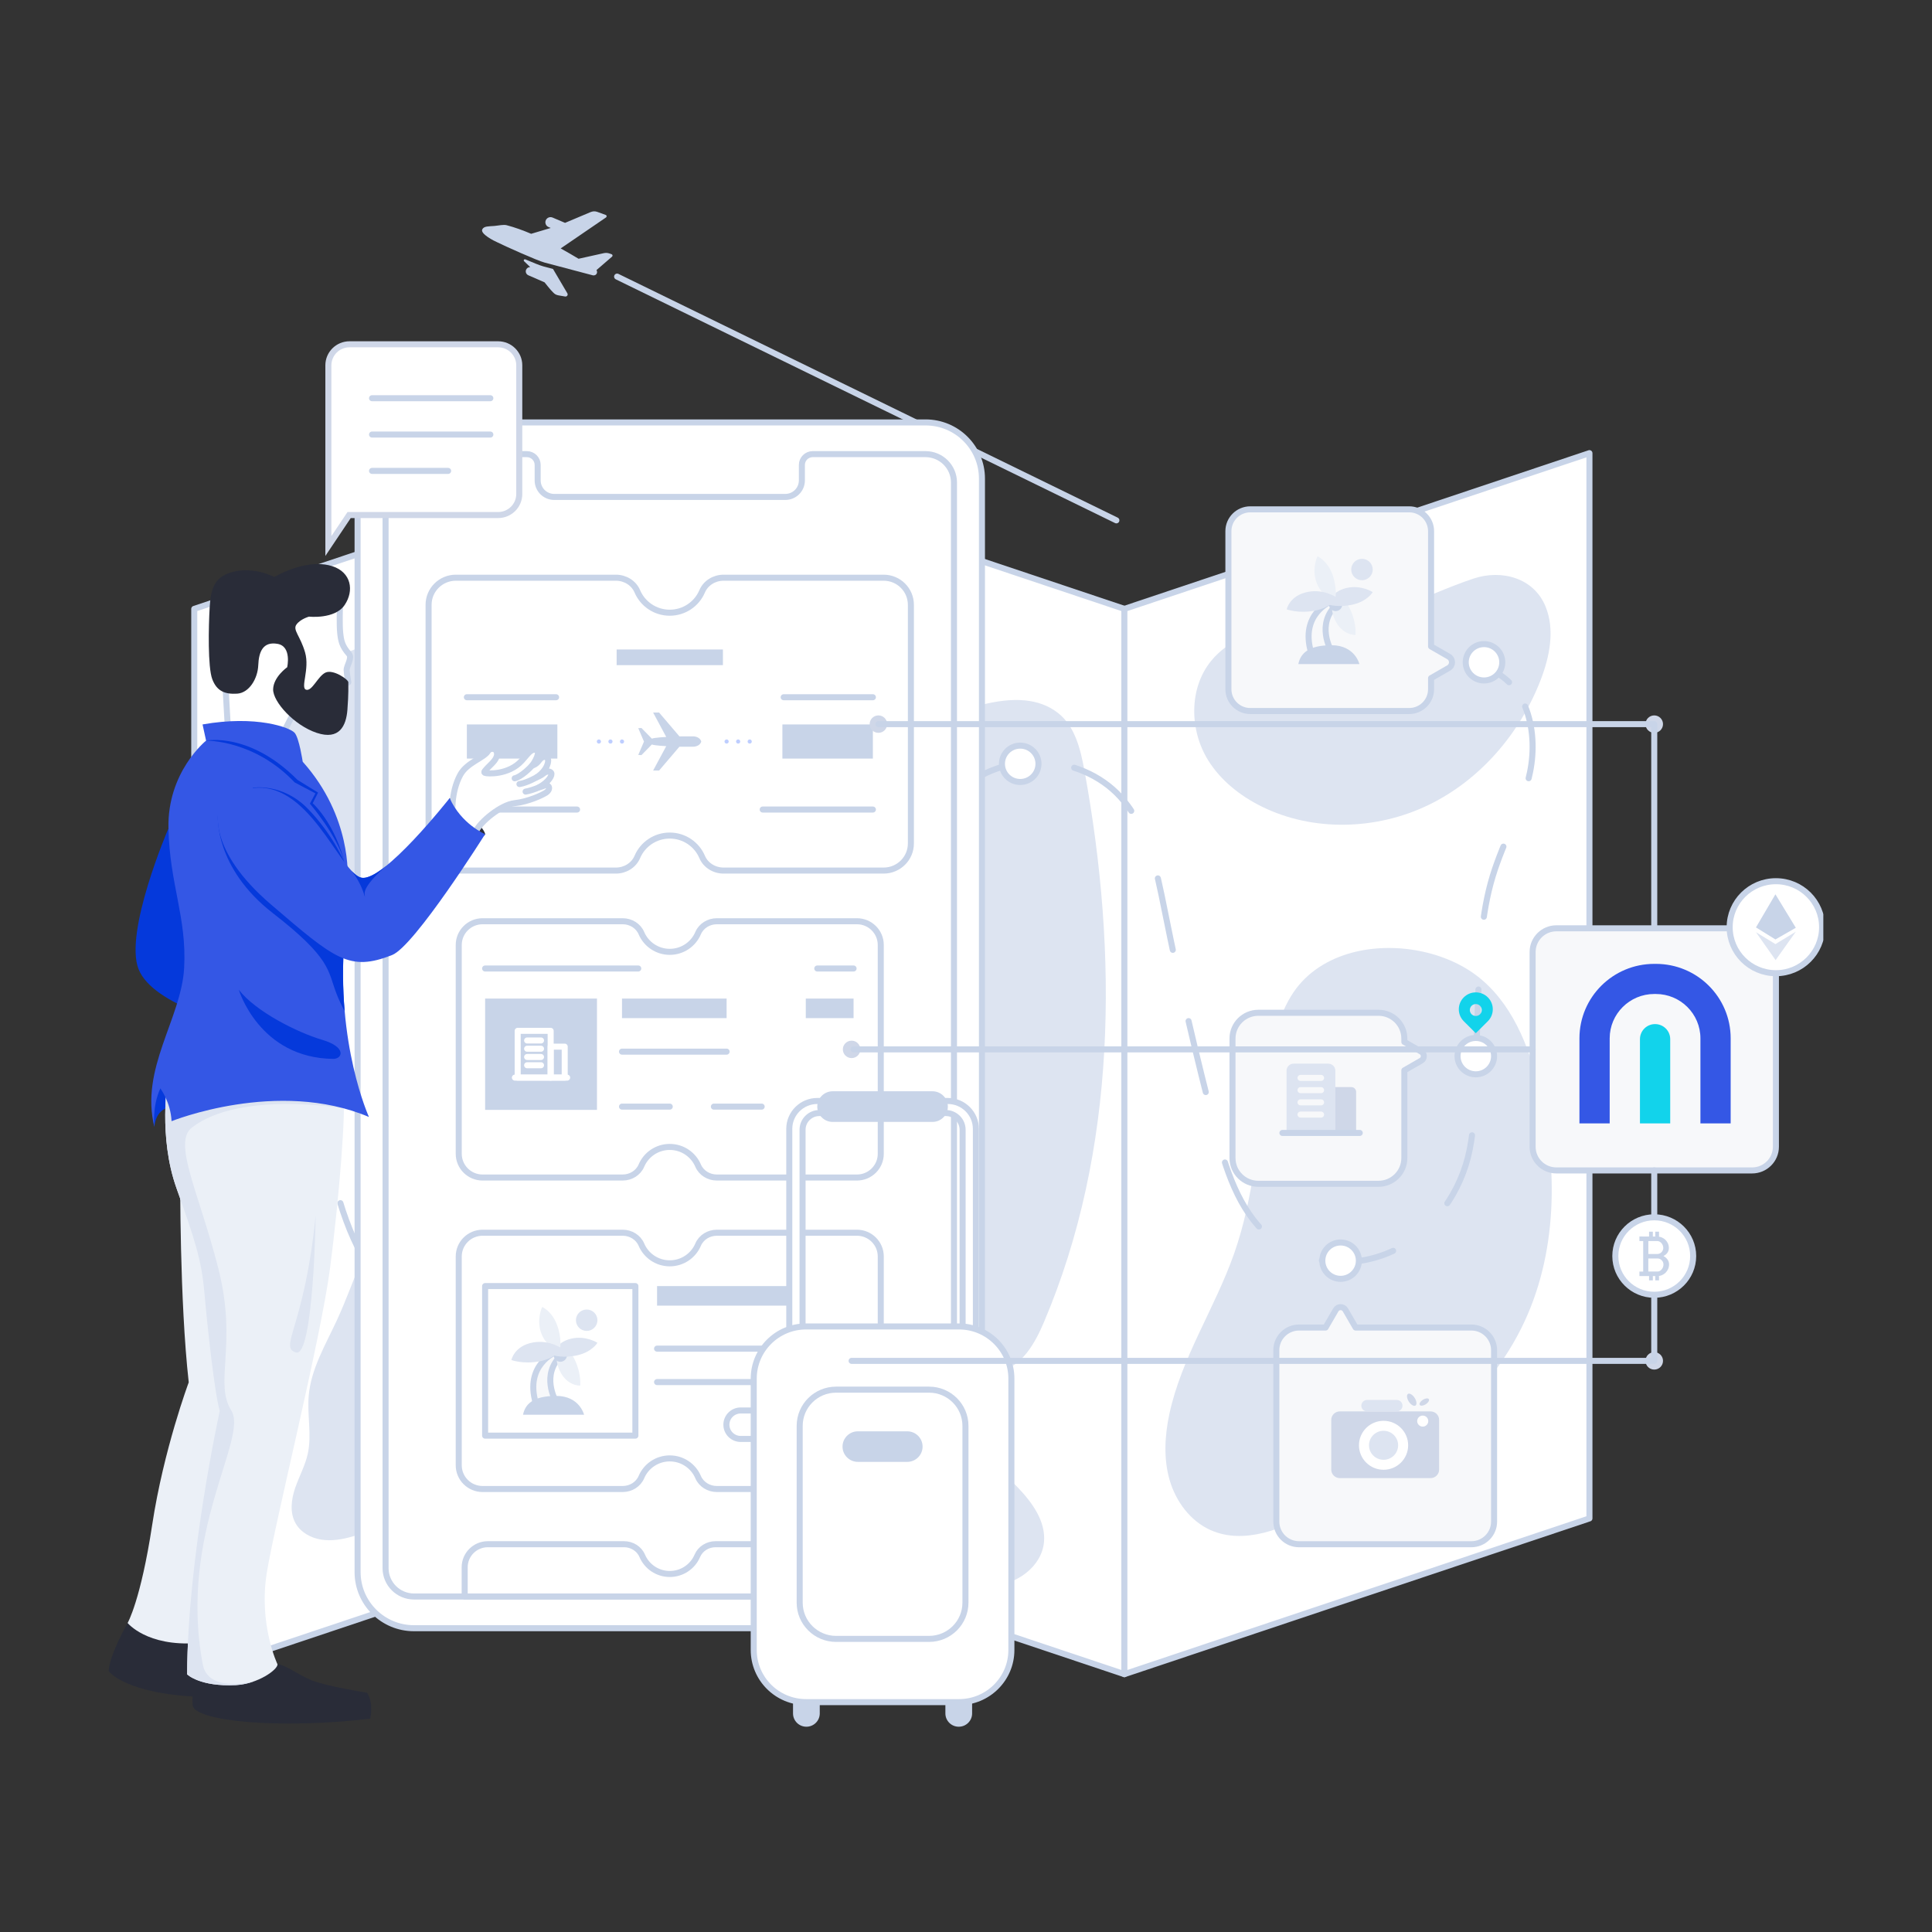 <svg width="320" height="320" viewBox="0 0 320 320" fill="none" xmlns="http://www.w3.org/2000/svg">
<rect x="0" y="0" width="320" height="320" fill="#333333" stroke="none"/>
<g clip-path="url(#clip0_490_2258)">
<path d="M109.204 75.055L32.175 100.85V277.294L109.204 251.499V75.055Z" fill="white" stroke="#C8D4E8" stroke-miterlimit="10" stroke-linejoin="round"/>
<path d="M40.262 131.293C40.25 131.811 40.25 132.328 40.274 132.849C40.633 141.715 46.088 150.188 54.006 154.262C57.733 156.179 61.972 157.205 65.268 159.796C68.584 162.402 70.607 166.332 73.75 169.139C76.993 172.034 81.401 173.598 85.757 173.397C88.864 173.253 92.132 172.074 93.824 169.48C95.407 167.058 95.319 163.966 95.754 161.107C96.56 155.822 99.288 151.034 100.807 145.906C104.433 133.659 100.956 120.543 97.031 108.385C94.352 100.08 88.453 94.707 79.379 98.464C76.171 99.792 73.302 101.813 70.18 103.328C64.406 106.135 57.838 107.198 52.338 110.502C45.149 114.813 40.487 122.957 40.262 131.293Z" fill="#DDE4F1"/>
<path d="M57.975 213.497C57.282 215.249 56.576 216.993 55.787 218.698C53.905 222.764 51.499 226.754 51.129 231.217C50.863 234.412 51.665 237.676 50.972 240.808C50.536 242.769 49.541 244.553 48.888 246.454C48.24 248.355 47.966 250.544 48.953 252.297C49.807 253.816 51.495 254.743 53.224 255.011C54.953 255.28 56.721 254.967 58.402 254.486C65.485 252.445 71.449 247.393 75.551 241.293C79.652 235.194 82.034 228.097 83.573 220.919C84.899 214.748 85.636 208.352 84.596 202.129C84.185 199.671 83.468 197.188 81.905 195.244C75.591 187.38 65.872 197.313 62.6 203.071C60.723 206.383 59.377 209.952 57.975 213.497Z" fill="#DDE4F1"/>
<path d="M109.203 75.055L186.232 100.85V277.294L109.203 251.499V75.055Z" fill="white" stroke="#C8D4E8" stroke-miterlimit="10" stroke-linejoin="round"/>
<path d="M263.261 75.055L186.232 100.85V277.294L263.261 251.499V75.055Z" fill="white" stroke="#C8D4E8" stroke-miterlimit="10" stroke-linejoin="round"/>
<path d="M231.196 100.758C229.246 101.412 227.239 101.949 225.124 102.278C220.792 102.952 216.372 102.904 212.057 103.649C207.741 104.395 203.361 106.079 200.601 109.468C196.902 114.007 197.011 120.92 200.09 125.896C202.177 129.269 205.416 131.831 208.982 133.591C217.513 137.806 228.001 137.481 236.571 133.347C245.142 129.213 251.754 121.493 255.171 112.648C256.678 108.746 257.576 104.303 255.981 100.433C254.018 95.678 248.7 94.306 244.126 95.81C239.662 97.278 235.564 99.299 231.196 100.758Z" fill="#DDE4F1"/>
<path d="M223.153 158.019C219.321 159.21 215.965 161.48 213.833 164.993C211.376 169.039 210.469 173.814 209.788 178.494C208.358 188.294 207.689 198.311 204.401 207.658C201.226 216.68 195.673 224.873 193.679 234.228C192.913 237.825 192.704 241.618 193.731 245.151C194.759 248.683 197.148 251.935 200.521 253.435C206.137 255.929 212.601 253.159 218.012 250.239C231.591 242.913 245.117 233.747 251.983 219.977C258.035 207.839 258.12 193.427 254.937 180.25C253.22 173.153 250.323 165.883 244.457 161.5C238.84 157.314 230.193 155.834 223.153 158.019Z" fill="#DDE4F1"/>
<path d="M169.773 116.008C171.739 116.2 173.604 116.818 175.216 118.073C178.069 120.286 178.976 124.128 179.624 127.668C185.205 158.144 185.024 190.52 172.887 219.042C171.412 222.503 169.293 226.292 165.602 227.09C163.535 227.535 161.408 226.922 159.308 226.653C157.209 226.384 154.787 226.601 153.446 228.225C151.987 229.993 152.479 232.748 153.869 234.569C155.263 236.389 157.342 237.528 159.284 238.755C162.725 240.932 165.892 243.535 168.689 246.486C171.03 248.952 173.226 252.028 172.919 255.408C172.549 259.502 168.354 262.506 164.224 262.658C160.094 262.81 156.186 260.717 153.015 258.087C148.252 254.137 144.597 248.691 143.501 242.62C142.405 236.549 144.085 229.881 148.482 225.526C151.105 222.928 154.614 221.143 156.532 217.996C158.087 215.441 158.374 212.322 158.273 209.338C158.204 207.261 157.946 205.108 156.859 203.331C155.795 201.587 154.054 200.388 152.527 199.025C147.047 194.117 144.251 186.863 142.913 179.649C141.575 172.435 141.503 165.045 140.459 157.783C139.117 148.476 136.305 138.391 140.826 130.139C144.005 124.332 150.069 121.052 156.093 118.847C160.026 117.403 165.187 115.559 169.773 116.008Z" fill="#DDE4F1"/>
<path d="M248.038 111.529C248.743 111.95 249.38 112.443 249.948 112.996" stroke="#C8D4E8" stroke-linecap="round" stroke-linejoin="round"/>
<path d="M252.612 117.018C253.978 120.327 254.155 124.308 253.426 127.865C252.193 133.856 249.018 139.269 247.237 145.124C245.307 151.48 245.069 158.208 244.843 164.845C244.666 170.085 244.489 175.326 244.311 180.567C244.187 184.309 244.054 188.086 243.127 191.715C241.382 198.536 236.607 204.667 230.112 207.462C223.621 210.257 215.522 209.375 210.171 204.771C205.066 200.376 203.007 193.515 201.294 187.019C198.139 175.042 195.343 162.972 192.913 150.826C191.575 144.145 190.177 137.08 185.6 132.015C178.931 124.637 165.973 124.208 158.825 131.129C156.415 133.463 154.695 136.39 153.003 139.281C150.517 143.524 148.034 147.766 145.548 152.009C143.171 156.071 140.761 160.173 137.478 163.553C131.289 169.929 122.017 173.702 113.217 172.327C101.266 170.458 101.064 105.779 78.262 113.702C56.584 121.237 43.558 186.422 62.435 211.813" stroke="#C8D4E8" stroke-linecap="round" stroke-linejoin="round" stroke-dasharray="12.09 12.09"/>
<path d="M63.966 213.705C64.502 214.311 65.062 214.892 65.642 215.437" stroke="#C8D4E8" stroke-linecap="round" stroke-linejoin="round"/>
<path d="M245.798 112.707C247.47 112.707 248.824 111.359 248.824 109.696C248.824 108.033 247.47 106.685 245.798 106.685C244.127 106.685 242.772 108.033 242.772 109.696C242.772 111.359 244.127 112.707 245.798 112.707Z" fill="white" stroke="#C8D4E8" stroke-miterlimit="10" stroke-linejoin="round"/>
<path d="M244.44 177.941C246.111 177.941 247.466 176.593 247.466 174.929C247.466 173.266 246.111 171.918 244.44 171.918C242.769 171.918 241.414 173.266 241.414 174.929C241.414 176.593 242.769 177.941 244.44 177.941Z" fill="white" stroke="#C8D4E8" stroke-miterlimit="10" stroke-linejoin="round"/>
<path d="M222.046 211.816C223.717 211.816 225.072 210.468 225.072 208.805C225.072 207.142 223.717 205.793 222.046 205.793C220.374 205.793 219.02 207.142 219.02 208.805C219.02 210.468 220.374 211.816 222.046 211.816Z" fill="white" stroke="#C8D4E8" stroke-miterlimit="10" stroke-linejoin="round"/>
<path d="M168.979 129.521C170.65 129.521 172.005 128.173 172.005 126.51C172.005 124.847 170.65 123.499 168.979 123.499C167.308 123.499 165.953 124.847 165.953 126.51C165.953 128.173 167.308 129.521 168.979 129.521Z" fill="white" stroke="#C8D4E8" stroke-miterlimit="10" stroke-linejoin="round"/>
<path d="M81.175 116.718C82.847 116.718 84.201 115.369 84.201 113.706C84.201 112.043 82.847 110.695 81.175 110.695C79.504 110.695 78.149 112.043 78.149 113.706C78.149 115.369 79.504 116.718 81.175 116.718Z" fill="white" stroke="#C8D4E8" stroke-miterlimit="10" stroke-linejoin="round"/>
<path d="M66.698 217.466C68.369 217.466 69.724 216.118 69.724 214.455C69.724 212.792 68.369 211.443 66.698 211.443C65.027 211.443 63.672 212.792 63.672 214.455C63.672 216.118 65.027 217.466 66.698 217.466Z" fill="white" stroke="#C8D4E8" stroke-miterlimit="10" stroke-linejoin="round"/>
<path d="M71.747 201.459C71.848 201.459 71.953 201.459 72.054 201.459" stroke="#C8D4E8" stroke-miterlimit="10" stroke-linecap="round" stroke-linejoin="round" stroke-dasharray="12 12"/>
<path d="M102.213 45.815L184.907 86.187" stroke="#C8D4E8" stroke-miterlimit="10" stroke-linecap="round" stroke-linejoin="round"/>
<path d="M92.567 48.934C92.37 48.902 92.188 48.85 92.019 48.762C91.628 48.565 90.875 47.619 90.198 46.765L87.51 45.594C87.337 45.518 87.2 45.377 87.132 45.205C87.063 45.028 87.067 44.836 87.144 44.663C87.26 44.399 87.526 44.23 87.82 44.238L86.809 43.272C86.656 43.128 86.821 42.879 87.015 42.963C88.308 43.513 89.477 43.986 89.996 44.122L91.592 44.543L93.973 48.581C94.126 48.842 93.905 49.159 93.611 49.111L92.567 48.934Z" fill="#C8D4E8"/>
<path d="M101.368 42.514C101.436 42.462 101.468 42.374 101.456 42.29C101.44 42.206 101.38 42.133 101.299 42.105L100.949 41.985C100.642 41.877 100.312 41.861 99.998 41.933L95.831 42.859C94.852 42.27 93.865 41.7 92.866 41.147L100.376 36.014C100.449 35.962 100.489 35.874 100.477 35.786C100.465 35.697 100.401 35.621 100.316 35.597L98.926 35.092C98.551 34.956 98.18 34.98 97.814 35.132L93.591 36.913L91.524 36.034C91.314 35.946 91.081 35.942 90.867 36.026C90.658 36.111 90.489 36.275 90.4 36.483C90.215 36.916 90.416 37.418 90.851 37.602L91.218 37.759L87.978 38.725C86.616 38.144 85.25 37.65 83.917 37.301C83.393 37.165 82.627 37.358 81.898 37.422C80.951 37.506 80.161 37.426 79.879 37.991C79.5 38.733 81.902 39.944 82.373 40.136C83.498 40.702 88.953 43.156 90.17 43.481L97.975 45.546C98.688 45.834 99.095 45.197 98.797 44.732L101.368 42.514Z" fill="#C8D4E8"/>
<path d="M290.206 193.86H257.786C255.614 193.86 253.85 192.108 253.85 189.943V157.675C253.85 155.514 255.61 153.757 257.786 153.757H290.21C292.382 153.757 294.147 155.51 294.147 157.675V189.943C294.143 192.104 292.382 193.86 290.206 193.86Z" fill="#F7F8FA" stroke="#C8D4E8" stroke-miterlimit="10" stroke-linejoin="round"/>
<path d="M274.267 159.648H273.997C267.155 159.648 261.606 165.166 261.606 171.978V186.073H266.615V171.978C266.615 167.928 269.927 164.636 273.993 164.636H274.267C278.336 164.636 281.644 167.932 281.644 171.978V186.073H286.653V171.978C286.657 165.17 281.112 159.648 274.267 159.648Z" fill="#3457E5"/>
<path d="M276.636 186.073H271.628V172.115C271.628 170.739 272.748 169.621 274.134 169.621C275.516 169.621 276.64 170.735 276.64 172.115V186.073H276.636Z" fill="#12D3EB"/>
<path d="M208.423 167.748H228.32C230.685 167.748 232.603 169.657 232.603 172.011V172.576L235.391 174.176C235.975 174.509 235.975 175.347 235.391 175.684L232.603 177.284V191.812C232.603 194.165 230.685 196.074 228.32 196.074H208.423C206.058 196.074 204.14 194.165 204.14 191.812V172.011C204.14 169.657 206.058 167.748 208.423 167.748Z" fill="#F7F8FA" stroke="#C8D4E8" stroke-miterlimit="10" stroke-linejoin="round"/>
<path d="M221.173 187.649H213.09V177.348C213.09 176.698 213.618 176.173 214.27 176.173H219.996C220.649 176.173 221.177 176.698 221.177 177.348V187.649H221.173Z" fill="#DDE4F1"/>
<path d="M224.617 187.649H221.168V180.054H223.815C224.258 180.054 224.617 180.411 224.617 180.852V187.649Z" fill="#CFD7E8"/>
<path d="M212.408 187.649H225.217" stroke="#C8D4E8" stroke-miterlimit="10" stroke-linecap="round" stroke-linejoin="round"/>
<path d="M215.406 178.535H218.811" stroke="#F7F8FA" stroke-miterlimit="10" stroke-linecap="round" stroke-linejoin="round"/>
<path d="M215.406 180.56H218.811" stroke="#F7F8FA" stroke-miterlimit="10" stroke-linecap="round" stroke-linejoin="round"/>
<path d="M215.406 182.584H218.811" stroke="#F7F8FA" stroke-miterlimit="10" stroke-linecap="round" stroke-linejoin="round"/>
<path d="M215.406 184.61H218.811" stroke="#F7F8FA" stroke-miterlimit="10" stroke-linecap="round" stroke-linejoin="round"/>
<path d="M153.297 269.684H68.573C63.411 269.684 59.228 265.521 59.228 260.385V79.265C59.228 74.129 63.411 69.966 68.573 69.966H153.297C158.459 69.966 162.642 74.129 162.642 79.265V260.385C162.642 265.521 158.459 269.684 153.297 269.684Z" fill="white" stroke="#C8D4E8" stroke-miterlimit="10" stroke-linejoin="round"/>
<path d="M153.289 75.219H134.613C133.622 75.219 132.816 76.021 132.816 77.008V79.574C132.816 81.086 131.587 82.309 130.068 82.309H91.802C90.283 82.309 89.054 81.086 89.054 79.574V77.008C89.054 76.021 88.248 75.219 87.257 75.219H68.581C65.974 75.219 63.862 77.32 63.862 79.915V259.735C63.862 262.329 65.974 264.431 68.581 264.431H153.289C155.896 264.431 158.008 262.329 158.008 259.735V79.915C158.008 77.324 155.892 75.219 153.289 75.219Z" fill="white" stroke="#C8D4E8" stroke-miterlimit="10" stroke-linejoin="round"/>
<path d="M146.359 95.686H119.842C118.319 95.686 116.893 96.548 116.296 97.944C115.414 100.025 113.343 101.484 110.929 101.484C108.516 101.484 106.449 100.025 105.562 97.944C104.97 96.548 103.539 95.686 102.016 95.686H75.499C73.009 95.686 70.986 97.695 70.986 100.177V139.703C70.986 142.181 73.005 144.194 75.499 144.194H102.016C103.539 144.194 104.966 143.332 105.562 141.936C106.445 139.855 108.516 138.396 110.929 138.396C113.343 138.396 115.41 139.855 116.296 141.936C116.889 143.332 118.319 144.194 119.842 144.194H146.359C148.849 144.194 150.872 142.185 150.872 139.703V100.177C150.872 97.695 148.853 95.686 146.359 95.686Z" fill="white" stroke="#C8D4E8" stroke-miterlimit="10" stroke-linejoin="round"/>
<path d="M77.328 115.483H92.104" stroke="#C8D4E8" stroke-miterlimit="10" stroke-linecap="round" stroke-linejoin="round"/>
<path d="M92.317 119.99H77.328V125.644H92.317V119.99Z" fill="#C8D4E8"/>
<path d="M77.328 134.085H95.581" stroke="#C8D4E8" stroke-miterlimit="10" stroke-linecap="round" stroke-linejoin="round"/>
<path d="M129.803 115.483H144.578" stroke="#C8D4E8" stroke-miterlimit="10" stroke-linecap="round" stroke-linejoin="round"/>
<path d="M144.578 119.99H129.589V125.644H144.578V119.99Z" fill="#C8D4E8"/>
<path d="M126.325 134.085H144.578" stroke="#C8D4E8" stroke-miterlimit="10" stroke-linecap="round" stroke-linejoin="round"/>
<path d="M119.738 107.575H102.134V110.169H119.738V107.575Z" fill="#C8D4E8"/>
<path d="M108.178 127.625H109.165L112.533 123.679C112.533 123.679 113.521 123.679 114.746 123.679C115.97 123.679 116.152 122.821 116.152 122.821C116.152 122.821 115.97 121.963 114.746 121.963C113.521 121.963 112.533 121.963 112.533 121.963L109.165 118.017H108.178L110.35 122.063C110.35 122.063 108.415 122.159 107.968 122.34L106.244 120.579L105.716 120.607L106.663 122.825L105.716 125.042L106.244 125.071L107.968 123.31C108.415 123.491 110.35 123.587 110.35 123.587L108.178 127.625Z" fill="#C8D4E8"/>
<path opacity="0.36" d="M99.196 123.165C99.388 123.165 99.543 123.011 99.543 122.82C99.543 122.63 99.388 122.476 99.196 122.476C99.005 122.476 98.85 122.63 98.85 122.82C98.85 123.011 99.005 123.165 99.196 123.165Z" fill="#4D78FF"/>
<path opacity="0.36" d="M101.11 123.165C101.302 123.165 101.457 123.011 101.457 122.82C101.457 122.63 101.302 122.476 101.11 122.476C100.919 122.476 100.764 122.63 100.764 122.82C100.764 123.011 100.919 123.165 101.11 123.165Z" fill="#4D78FF"/>
<path opacity="0.36" d="M103.023 123.165C103.215 123.165 103.37 123.011 103.37 122.82C103.37 122.63 103.215 122.476 103.023 122.476C102.832 122.476 102.677 122.63 102.677 122.82C102.677 123.011 102.832 123.165 103.023 123.165Z" fill="#4D78FF"/>
<path opacity="0.36" d="M120.35 123.165C120.542 123.165 120.697 123.011 120.697 122.82C120.697 122.63 120.542 122.476 120.35 122.476C120.159 122.476 120.004 122.63 120.004 122.82C120.004 123.011 120.159 123.165 120.35 123.165Z" fill="#4D78FF"/>
<path opacity="0.36" d="M122.261 123.165C122.452 123.165 122.607 123.011 122.607 122.82C122.607 122.63 122.452 122.476 122.261 122.476C122.069 122.476 121.914 122.63 121.914 122.82C121.914 123.011 122.069 123.165 122.261 123.165Z" fill="#4D78FF"/>
<path opacity="0.36" d="M124.174 123.165C124.365 123.165 124.52 123.011 124.52 122.82C124.52 122.63 124.365 122.476 124.174 122.476C123.982 122.476 123.827 122.63 123.827 122.82C123.827 123.011 123.982 123.165 124.174 123.165Z" fill="#4D78FF"/>
<path d="M141.073 255.769H118.516C117.223 255.769 116.006 256.503 115.502 257.69C114.749 259.458 112.988 260.701 110.937 260.701C108.886 260.701 107.125 259.458 106.372 257.69C105.868 256.503 104.651 255.769 103.358 255.769H80.802C78.682 255.769 76.966 257.477 76.966 259.586V264.426H144.913V259.586C144.909 257.477 143.192 255.769 141.073 255.769Z" fill="white" stroke="#C8D4E8" stroke-miterlimit="10" stroke-linejoin="round"/>
<path d="M141.935 152.586H118.73C117.396 152.586 116.147 153.34 115.627 154.559C114.853 156.38 113.044 157.655 110.933 157.655C108.822 157.655 107.012 156.376 106.239 154.559C105.719 153.34 104.47 152.586 103.136 152.586H79.931C77.751 152.586 75.982 154.347 75.982 156.516V191.106C75.982 193.275 77.751 195.035 79.931 195.035H103.136C104.47 195.035 105.719 194.281 106.239 193.062C107.012 191.242 108.822 189.967 110.933 189.967C113.044 189.967 114.853 191.246 115.627 193.062C116.147 194.281 117.396 195.035 118.73 195.035H141.935C144.115 195.035 145.883 193.275 145.883 191.106V156.516C145.883 154.347 144.115 152.586 141.935 152.586Z" fill="white" stroke="#C8D4E8" stroke-miterlimit="10" stroke-linejoin="round"/>
<path d="M133.465 183.291H141.378" stroke="#C8D4E8" stroke-miterlimit="10" stroke-linecap="round" stroke-linejoin="round"/>
<path d="M80.351 160.414H105.715" stroke="#C8D4E8" stroke-miterlimit="10" stroke-linecap="round" stroke-linejoin="round"/>
<path d="M135.367 160.414H141.379" stroke="#C8D4E8" stroke-miterlimit="10" stroke-linecap="round" stroke-linejoin="round"/>
<path d="M98.877 165.394H80.351V183.832H98.877V165.394Z" fill="#C8D4E8"/>
<path d="M120.35 165.394H103.023V168.634H120.35V165.394Z" fill="#C8D4E8"/>
<path d="M141.378 165.394H133.465V168.634H141.378V165.394Z" fill="#C8D4E8"/>
<path d="M103.023 174.184H120.35" stroke="#C8D4E8" stroke-miterlimit="10" stroke-linecap="round" stroke-linejoin="round"/>
<path d="M103.023 183.291H110.933" stroke="#C8D4E8" stroke-miterlimit="10" stroke-linecap="round" stroke-linejoin="round"/>
<path d="M118.242 183.291H126.156" stroke="#C8D4E8" stroke-miterlimit="10" stroke-linecap="round" stroke-linejoin="round"/>
<path d="M91.205 170.739H85.745V178.49H91.205V170.739Z" stroke="white" stroke-miterlimit="10" stroke-linecap="round" stroke-linejoin="round"/>
<path d="M93.534 173.357H91.205V178.486H93.534V173.357Z" stroke="white" stroke-miterlimit="10" stroke-linecap="round" stroke-linejoin="round"/>
<path d="M85.286 178.486H93.937" stroke="white" stroke-miterlimit="10" stroke-linecap="round" stroke-linejoin="round"/>
<path d="M87.309 172.335H89.609" stroke="white" stroke-miterlimit="10" stroke-linecap="round" stroke-linejoin="round"/>
<path d="M87.309 173.702H89.609" stroke="white" stroke-miterlimit="10" stroke-linecap="round" stroke-linejoin="round"/>
<path d="M87.309 175.07H89.609" stroke="white" stroke-miterlimit="10" stroke-linecap="round" stroke-linejoin="round"/>
<path d="M87.309 176.438H89.609" stroke="white" stroke-miterlimit="10" stroke-linecap="round" stroke-linejoin="round"/>
<path d="M141.935 204.178H118.73C117.396 204.178 116.147 204.932 115.627 206.151C114.853 207.971 113.044 209.246 110.933 209.246C108.822 209.246 107.012 207.967 106.239 206.151C105.719 204.932 104.47 204.178 103.136 204.178H79.931C77.751 204.178 75.982 205.938 75.982 208.107V242.697C75.982 244.866 77.751 246.627 79.931 246.627H103.136C104.47 246.627 105.719 245.873 106.239 244.654C107.012 242.833 108.822 241.558 110.933 241.558C113.044 241.558 114.853 242.837 115.627 244.654C116.147 245.873 117.396 246.627 118.73 246.627H141.935C144.115 246.627 145.883 244.866 145.883 242.697V208.107C145.883 205.938 144.115 204.178 141.935 204.178Z" fill="white" stroke="#C8D4E8" stroke-miterlimit="10" stroke-linejoin="round"/>
<path d="M105.24 213.016H80.351V237.785H105.24V213.016Z" fill="white" stroke="#C8D4E8" stroke-miterlimit="10" stroke-linejoin="round"/>
<path d="M131.145 213.016H108.83V216.255H131.145V213.016Z" fill="#C8D4E8"/>
<path d="M139.01 238.334H134.38C133.07 238.334 132.011 237.279 132.011 235.976C132.011 234.673 133.07 233.619 134.38 233.619H139.01C140.319 233.619 141.379 234.673 141.379 235.976C141.379 237.275 140.319 238.334 139.01 238.334Z" fill="#C8D4E8"/>
<path d="M127.312 238.334H122.683C121.373 238.334 120.313 237.279 120.313 235.976C120.313 234.673 121.373 233.619 122.683 233.619H127.312C128.622 233.619 129.682 234.673 129.682 235.976C129.678 237.275 128.618 238.334 127.312 238.334Z" fill="white" stroke="#C8D4E8" stroke-miterlimit="10" stroke-linejoin="round"/>
<path d="M92.023 223.958C92.023 223.958 86.858 226.028 88.743 232.399L92.023 232.01C92.023 232.01 89.521 227.68 92.966 224.508L92.023 223.958Z" fill="#F7F8FA" stroke="#C8D4E8" stroke-miterlimit="10" stroke-linejoin="round"/>
<path d="M86.628 234.328H96.742C96.742 234.328 96.004 231.205 92.128 231.205C88.252 231.205 86.975 232.604 86.628 234.328Z" fill="#C8D4E8"/>
<path d="M92.499 222.463C92.499 222.463 91.621 224.672 92.684 226.982C93.901 229.621 96.097 229.5 96.097 229.5C96.097 229.5 96.315 227.616 95.251 225.326C94.191 223.032 92.499 222.463 92.499 222.463Z" fill="#EBF0F7"/>
<path d="M92.809 225.554C93.416 225.554 93.909 225.064 93.909 224.46C93.909 223.855 93.416 223.365 92.809 223.365C92.201 223.365 91.709 223.855 91.709 224.46C91.709 225.064 92.201 225.554 92.809 225.554Z" fill="#C8D4E8"/>
<path d="M98.954 222.407C98.954 222.407 97.016 221.156 94.619 221.721C91.875 222.362 91.568 224.46 91.568 224.46C91.568 224.46 93.321 225.025 95.707 224.46C98.088 223.894 98.954 222.407 98.954 222.407Z" fill="#DDE4F1"/>
<path d="M89.803 216.472C89.803 216.472 88.796 218.537 89.654 220.839C90.637 223.469 92.764 223.51 92.764 223.51C92.764 223.51 93.111 221.705 92.253 219.423C91.395 217.142 89.803 216.472 89.803 216.472Z" fill="#EBF0F7"/>
<path d="M93.087 223.361C93.087 223.361 90.988 221.857 88.268 222.359C85.157 222.932 84.702 225.262 84.702 225.262C84.702 225.262 86.636 225.991 89.336 225.486C92.035 224.981 93.087 223.361 93.087 223.361Z" fill="#DDE4F1"/>
<path d="M97.173 220.441C98.156 220.441 98.954 219.648 98.954 218.669C98.954 217.69 98.156 216.897 97.173 216.897C96.189 216.897 95.392 217.69 95.392 218.669C95.392 219.648 96.189 220.441 97.173 220.441Z" fill="#DDE4F1"/>
<path d="M108.83 223.377H128.348" stroke="#C8D4E8" stroke-miterlimit="10" stroke-linecap="round" stroke-linejoin="round"/>
<path d="M108.83 228.915H141.379" stroke="#C8D4E8" stroke-miterlimit="10" stroke-linecap="round" stroke-linejoin="round"/>
<path d="M141.052 226.846C141.853 226.846 142.503 226.2 142.503 225.402C142.503 224.605 141.853 223.959 141.052 223.959C140.251 223.959 139.602 224.605 139.602 225.402C139.602 226.2 140.251 226.846 141.052 226.846Z" fill="#CFD7E8"/>
<path d="M239.952 108.75L237.03 107.07V87.971C237.03 85.978 235.407 84.362 233.404 84.362H207.088C205.086 84.362 203.462 85.978 203.462 87.971V114.159C203.462 116.152 205.086 117.768 207.088 117.768H233.404C235.407 117.768 237.03 116.152 237.03 114.159V112.319L239.952 110.639C240.681 110.222 240.681 109.171 239.952 108.75Z" fill="#F7F8FA" stroke="#C8D4E8" stroke-miterlimit="10" stroke-linejoin="round"/>
<path d="M220.437 99.624C220.437 99.624 215.272 101.693 217.157 108.064L220.437 107.675C220.437 107.675 217.935 103.345 221.38 100.173L220.437 99.624Z" fill="#F7F8FA" stroke="#C8D4E8" stroke-miterlimit="10" stroke-linejoin="round"/>
<path d="M215.046 109.993H225.16C225.16 109.993 224.422 106.87 220.546 106.87C216.67 106.87 215.392 108.269 215.046 109.993Z" fill="#C8D4E8"/>
<path d="M220.913 98.128C220.913 98.128 220.035 100.337 221.098 102.647C222.315 105.286 224.511 105.165 224.511 105.165C224.511 105.165 224.729 103.281 223.665 100.991C222.601 98.701 220.913 98.128 220.913 98.128Z" fill="#EBF0F7"/>
<path d="M221.223 101.22C221.831 101.22 222.323 100.729 222.323 100.125C222.323 99.52 221.831 99.03 221.223 99.03C220.616 99.03 220.123 99.52 220.123 100.125C220.123 100.729 220.616 101.22 221.223 101.22Z" fill="#C8D4E8"/>
<path d="M227.368 98.072C227.368 98.072 225.43 96.821 223.033 97.386C220.289 98.028 219.982 100.125 219.982 100.125C219.982 100.125 221.735 100.69 224.121 100.125C226.506 99.559 227.368 98.072 227.368 98.072Z" fill="#DDE4F1"/>
<path d="M218.217 92.137C218.217 92.137 217.21 94.202 218.068 96.504C219.051 99.135 221.179 99.175 221.179 99.175C221.179 99.175 221.525 97.37 220.667 95.088C219.809 92.807 218.217 92.137 218.217 92.137Z" fill="#EBF0F7"/>
<path d="M221.505 99.026C221.505 99.026 219.406 97.522 216.686 98.024C213.575 98.597 213.12 100.927 213.12 100.927C213.12 100.927 215.054 101.656 217.754 101.151C220.454 100.646 221.505 99.026 221.505 99.026Z" fill="#DDE4F1"/>
<path d="M225.587 96.103C226.57 96.103 227.368 95.309 227.368 94.33C227.368 93.352 226.57 92.558 225.587 92.558C224.603 92.558 223.806 93.352 223.806 94.33C223.806 95.309 224.603 96.103 225.587 96.103Z" fill="#DDE4F1"/>
<path d="M156.992 182.356H135.37C132.808 182.356 130.729 184.425 130.729 186.975V228.702H132.929V187.124C132.929 185.596 134.174 184.353 135.713 184.353H156.653C158.188 184.353 159.438 185.592 159.438 187.124V228.702H161.638V186.975C161.634 184.425 159.554 182.356 156.992 182.356Z" fill="white" stroke="#C8D4E8" stroke-miterlimit="10" stroke-linejoin="round"/>
<path d="M154.445 185.825H137.917C136.511 185.825 135.366 184.69 135.366 183.286C135.366 181.887 136.507 180.748 137.917 180.748H154.445C155.851 180.748 156.996 181.883 156.996 183.286C156.992 184.69 155.851 185.825 154.445 185.825Z" fill="#C8D4E8"/>
<path d="M133.562 286C132.341 286 131.35 285.014 131.35 283.799V279.348H135.778V283.799C135.778 285.014 134.787 286 133.562 286Z" fill="#C8D4E8"/>
<path d="M158.797 286C157.576 286 156.585 285.014 156.585 283.799V279.348H161.013V283.799C161.013 285.014 160.022 286 158.797 286Z" fill="#C8D4E8"/>
<path d="M158.837 281.926H133.521C128.73 281.926 124.842 278.06 124.842 273.289V228.338C124.842 223.57 128.726 219.7 133.521 219.7H158.837C163.628 219.7 167.517 223.566 167.517 228.338V273.293C167.517 278.06 163.632 281.926 158.837 281.926Z" fill="white" stroke="#C8D4E8" stroke-miterlimit="10" stroke-linejoin="round"/>
<path d="M153.885 271.452H138.477C135.153 271.452 132.453 268.769 132.453 265.457V236.165C132.453 232.857 135.149 230.17 138.477 230.17H153.885C157.209 230.17 159.909 232.853 159.909 236.165V265.457C159.905 268.769 157.209 271.452 153.885 271.452Z" fill="white" stroke="#C8D4E8" stroke-miterlimit="10" stroke-linejoin="round"/>
<path d="M150.267 242.132H142.091C140.689 242.132 139.549 241.001 139.549 239.602C139.549 238.206 140.685 237.071 142.091 237.071H150.267C151.669 237.071 152.809 238.202 152.809 239.602C152.809 240.997 151.673 242.132 150.267 242.132Z" fill="#C8D4E8"/>
<path d="M243.704 219.881H224.536L222.84 216.958C222.485 216.348 221.607 216.348 221.252 216.958L219.556 219.881H215.164C213.085 219.881 211.4 221.557 211.4 223.626V252.028C211.4 254.097 213.085 255.774 215.164 255.774H243.704C245.783 255.774 247.467 254.097 247.467 252.028V223.626C247.463 221.557 245.783 219.881 243.704 219.881Z" fill="#F7F8FA" stroke="#C8D4E8" stroke-miterlimit="10" stroke-linejoin="round"/>
<path d="M236.946 244.822H221.916C221.135 244.822 220.498 244.189 220.498 243.411V235.182C220.498 234.405 221.135 233.771 221.916 233.771H236.946C237.728 233.771 238.364 234.405 238.364 235.182V243.411C238.364 244.189 237.732 244.822 236.946 244.822Z" fill="#CFD7E8"/>
<path d="M229.162 243.439C231.411 243.439 233.235 241.624 233.235 239.385C233.235 237.146 231.411 235.331 229.162 235.331C226.912 235.331 225.088 237.146 225.088 239.385C225.088 241.624 226.912 243.439 229.162 243.439Z" fill="white"/>
<path d="M229.162 241.787C230.495 241.787 231.575 240.712 231.575 239.385C231.575 238.059 230.495 236.983 229.162 236.983C227.829 236.983 226.748 238.059 226.748 239.385C226.748 240.712 227.829 241.787 229.162 241.787Z" fill="#DDE4F1"/>
<path d="M235.648 236.293C236.156 236.293 236.567 235.884 236.567 235.379C236.567 234.874 236.156 234.465 235.648 234.465C235.141 234.465 234.729 234.874 234.729 235.379C234.729 235.884 235.141 236.293 235.648 236.293Z" fill="white"/>
<path d="M231.349 233.771H226.429C225.906 233.771 225.479 233.346 225.479 232.825C225.479 232.303 225.906 231.878 226.429 231.878H231.349C231.873 231.878 232.3 232.303 232.3 232.825C232.3 233.346 231.873 233.771 231.349 233.771Z" fill="#DDE4F1"/>
<path d="M234.444 232.803C234.71 232.634 234.65 232.066 234.309 231.533C233.968 231.001 233.475 230.707 233.209 230.876C232.943 231.045 233.003 231.614 233.344 232.146C233.685 232.678 234.178 232.972 234.444 232.803Z" fill="#CFD7E8"/>
<path d="M236.148 232.592C236.563 232.329 236.793 231.949 236.661 231.744C236.529 231.538 236.086 231.585 235.672 231.848C235.257 232.111 235.028 232.491 235.159 232.697C235.291 232.902 235.734 232.855 236.148 232.592Z" fill="#CFD7E8"/>
<path d="M246.431 165.19C245.331 164.095 243.55 164.095 242.45 165.19C241.35 166.284 241.35 168.057 242.45 169.151L244.44 171.132L246.431 169.151C247.527 168.053 247.527 166.28 246.431 165.19ZM244.44 168.277C243.892 168.277 243.449 167.836 243.449 167.291C243.449 166.746 243.892 166.304 244.44 166.304C244.988 166.304 245.432 166.746 245.432 167.291C245.432 167.836 244.988 168.277 244.44 168.277Z" fill="#12D3EB"/>
<path d="M86.007 60.511V81.824C86.007 83.748 84.439 85.308 82.505 85.308H57.826L54.389 90.441V81.984V60.511C54.389 58.586 55.956 57.026 57.89 57.026H82.505C84.436 57.026 86.007 58.586 86.007 60.511Z" fill="white" stroke="#CFD7E8" stroke-miterlimit="10"/>
<path d="M61.621 71.975H81.216" stroke="#C8D4E8" stroke-miterlimit="10" stroke-linecap="round" stroke-linejoin="round"/>
<path d="M61.621 65.957H81.216" stroke="#C8D4E8" stroke-miterlimit="10" stroke-linecap="round" stroke-linejoin="round"/>
<path d="M61.621 77.994H74.225" stroke="#C8D4E8" stroke-miterlimit="10" stroke-linecap="round" stroke-linejoin="round"/>
<path d="M145.493 121.381C146.294 121.381 146.943 120.735 146.943 119.938C146.943 119.14 146.294 118.494 145.493 118.494C144.691 118.494 144.042 119.14 144.042 119.938C144.042 120.735 144.691 121.381 145.493 121.381Z" fill="#CFD7E8"/>
<path d="M273.996 121.381C274.798 121.381 275.447 120.735 275.447 119.938C275.447 119.14 274.798 118.494 273.996 118.494C273.195 118.494 272.546 119.14 272.546 119.938C272.546 120.735 273.195 121.381 273.996 121.381Z" fill="#CFD7E8"/>
<path d="M141.052 175.254C141.853 175.254 142.503 174.608 142.503 173.811C142.503 173.013 141.853 172.367 141.052 172.367C140.251 172.367 139.602 173.013 139.602 173.811C139.602 174.608 140.251 175.254 141.052 175.254Z" fill="#CFD7E8"/>
<path d="M273.996 226.846C274.798 226.846 275.447 226.2 275.447 225.402C275.447 224.605 274.798 223.959 273.996 223.959C273.195 223.959 272.546 224.605 272.546 225.402C272.546 226.2 273.195 226.846 273.996 226.846Z" fill="#CFD7E8"/>
<path d="M145.492 119.938H273.996V153.573" stroke="#C8D4E8" stroke-miterlimit="10" stroke-linecap="round" stroke-linejoin="round"/>
<path d="M141.052 225.402H273.996V193.86" stroke="#C8D4E8" stroke-miterlimit="10" stroke-linecap="round" stroke-linejoin="round"/>
<path d="M141.378 173.811H253.849" stroke="#C8D4E8" stroke-miterlimit="10" stroke-linecap="round" stroke-linejoin="round"/>
<path d="M294.143 161.192C298.371 161.192 301.799 157.781 301.799 153.573C301.799 149.365 298.371 145.954 294.143 145.954C289.915 145.954 286.487 149.365 286.487 153.573C286.487 157.781 289.915 161.192 294.143 161.192Z" fill="white" stroke="#C8D4E8" stroke-miterlimit="10" stroke-linejoin="round"/>
<path d="M290.843 153.609L294.066 155.602L297.443 153.669L294.066 148.123L290.843 153.609Z" fill="#C8D4E8"/>
<path d="M290.843 154.403L294.094 159.026L297.443 154.323L294.066 156.372L290.843 154.403Z" fill="#DDE4F1"/>
<path d="M273.996 214.455C277.556 214.455 280.443 211.583 280.443 208.039C280.443 204.496 277.556 201.624 273.996 201.624C270.435 201.624 267.549 204.496 267.549 208.039C267.549 211.583 270.435 214.455 273.996 214.455Z" fill="white" stroke="#C8D4E8" stroke-miterlimit="10" stroke-linejoin="round"/>
<path d="M276.385 208.998C276.341 208.865 276.277 208.741 276.196 208.621C276.115 208.504 276.019 208.396 275.902 208.296C275.785 208.196 275.656 208.112 275.515 208.035C275.805 207.899 276.027 207.715 276.184 207.482C276.341 207.253 276.418 206.997 276.418 206.72C276.418 206.451 276.369 206.203 276.269 205.97C276.168 205.738 276.031 205.537 275.858 205.365C275.684 205.192 275.479 205.06 275.245 204.96C275.092 204.896 274.931 204.851 274.762 204.831H274.786V204.005H274.161V204.799L274.334 204.807H273.762V204.005H273.138V204.807L271.538 204.803V205.557H272.163V210.61H271.538V211.352H273.138V212.073H273.762V211.352H274.161V212.073H274.786V211.352H274.532C274.798 211.352 275.048 211.299 275.281 211.199C275.515 211.099 275.717 210.959 275.89 210.786C276.063 210.61 276.2 210.405 276.301 210.169C276.401 209.932 276.45 209.679 276.45 209.407C276.45 209.266 276.43 209.13 276.385 208.998ZM273.013 205.557H274.504C274.641 205.557 274.766 205.589 274.886 205.657C275.007 205.726 275.112 205.81 275.201 205.918C275.289 206.026 275.362 206.147 275.414 206.283C275.467 206.419 275.491 206.56 275.491 206.7C275.491 206.828 275.467 206.953 275.414 207.077C275.362 207.197 275.293 207.306 275.205 207.398C275.116 207.49 275.011 207.562 274.895 207.618C274.774 207.674 274.645 207.698 274.508 207.698H273.017V205.557H273.013ZM275.451 209.856C275.398 209.996 275.33 210.124 275.241 210.233C275.152 210.345 275.048 210.433 274.931 210.501C274.814 210.57 274.685 210.606 274.544 210.606H273.013V208.44H274.544C274.681 208.44 274.806 208.468 274.927 208.521C275.048 208.577 275.152 208.649 275.237 208.741C275.326 208.833 275.394 208.938 275.447 209.058C275.499 209.174 275.523 209.298 275.523 209.423C275.527 209.575 275.503 209.715 275.451 209.856Z" fill="#C8D4E8"/>
<path d="M57.802 108.321C56.638 107.002 56.481 106.12 56.344 104.796C56.207 103.473 56.295 100.634 56.295 100.634C56.295 100.634 54.059 100.089 53.169 100.089C52.278 100.089 47.419 101.304 47.419 101.304L37.353 113.715L37.708 120.034L46.279 122.669L48.603 118.149L52.355 116.157L57.694 113.001C57.694 113.001 57.444 111.69 57.416 110.984C57.391 110.278 58.387 108.987 57.802 108.321Z" fill="white" stroke="#C8D4E8" stroke-miterlimit="10" stroke-linejoin="round"/>
<path d="M37.708 95.008C35.621 95.85 34.919 97.37 34.73 100.562C34.541 103.754 34.4 110.47 35.157 112.487C35.915 114.504 37.289 115.014 39.275 114.893C41.262 114.769 42.688 112.415 42.777 110.174C42.865 107.932 43.571 106.224 45.964 106.641C48.357 107.058 47.568 110.514 47.568 110.514C47.568 110.514 45.291 112.11 45.239 114.159C45.186 116.212 48.704 120.138 52.463 121.385C56.223 122.632 57.335 120.202 57.54 117.58C57.746 114.957 57.693 113.458 57.693 113.001C57.693 112.543 55.179 110.799 53.906 111.405C52.633 112.014 51.698 114.532 50.702 114.24C49.711 113.951 51.331 110.815 50.529 108.052C49.727 105.29 48.45 104.359 49.099 103.445C49.748 102.531 51.178 102.134 51.178 102.134C51.178 102.134 55.453 102.607 57.077 100.217C58.701 97.823 58.173 94.784 55.038 93.777C51.903 92.771 48.087 94.102 45.432 95.561C45.44 95.566 41.487 93.48 37.708 95.008Z" fill="#292C38"/>
<path d="M27.855 137.321C27.855 137.321 20.526 154.371 22.948 160.514C25.369 166.657 39.436 169.825 39.436 169.825L41.89 155.514L27.855 137.321Z" fill="#0539DB"/>
<path d="M21.139 268.817C21.139 268.817 18.081 274.155 18 276.801C18 276.801 20.768 280.687 33.851 281.08C46.935 281.473 45.964 280.37 45.964 280.37L46.423 277.92L32.618 272.146L21.139 268.817Z" fill="#292C38"/>
<path d="M29.854 195.031C29.854 195.031 29.737 215.341 31.26 228.959C31.26 228.959 27.106 240.058 25.208 252.561C23.311 265.064 21.139 268.818 21.139 268.818C21.139 268.818 24.306 272.747 32.618 272.146L42.168 216.067L29.854 195.031Z" fill="#EBF0F7"/>
<path d="M32.59 276.829C32.59 276.829 31.728 279.66 31.901 282.391C32.074 285.122 46.378 286.441 61.315 284.665C61.315 284.665 61.94 282.09 60.799 280.37C60.799 280.37 54.131 279.319 51.685 278.333C49.243 277.351 47.345 275.723 45.963 275.666C44.577 275.61 32.59 276.829 32.59 276.829Z" fill="#292C38"/>
<path d="M25.571 186.658C25.571 186.658 25.635 183.354 28.843 183.29C32.05 183.226 30.37 178.057 30.37 178.057L25.942 178.751C25.942 178.751 24.898 183.711 25.571 186.658Z" fill="#0539DB"/>
<path d="M27.78 178.855C27.78 178.855 26.196 188.262 29.226 196.779C32.252 205.296 33.368 208.621 33.848 214.022C34.328 219.423 35.504 230.591 36.398 233.707C36.398 233.707 31.04 257.987 30.999 277.326C30.999 277.326 33.09 279.404 39.07 279.103C42.717 278.918 46.001 276.552 45.964 275.666C45.964 275.666 42.797 269.046 44.199 260.453C45.602 251.859 53.148 221.749 54.676 209.976C56.203 198.203 57.323 183.956 56.864 180.996C56.4 178.045 27.78 178.855 27.78 178.855Z" fill="#EBF0F7"/>
<path d="M56.96 183.587C56.956 183.579 56.263 182.139 55.175 179.97C48.966 178.254 27.78 178.855 27.78 178.855C27.78 178.855 26.196 188.262 29.226 196.779C32.256 205.296 33.368 208.621 33.848 214.022C34.323 219.427 35.504 230.591 36.399 233.707C36.399 233.707 31.04 257.987 30.999 277.326C30.999 277.326 33.09 279.403 39.07 279.107C40.162 279.051 41.222 278.798 42.169 278.449C42.169 278.449 34.497 280.57 33.582 275.666C29.488 253.776 41.21 238.23 38.309 233.618C35.407 229.007 39.376 222.731 36.169 210.12C32.962 197.509 28.533 189.249 31.801 186.743C39.815 180.591 56.936 183.583 56.96 183.587Z" fill="#DDE4F1"/>
<path d="M34.133 122.673C34.133 122.673 27.694 127.837 27.9 137.188C28.105 146.54 30.958 151.929 30.499 160.326C30.039 168.722 23.145 177.039 25.575 186.659C25.575 186.659 25.152 183.362 26.554 180.271C26.554 180.271 28.266 182.528 28.416 185.704C28.416 185.704 46.016 178.599 61.11 185.007C61.11 185.007 55.597 172.933 57.072 155.277L57.568 145.381C57.568 145.381 57.29 139.117 53.821 133.343L52.946 130.38L44.194 123.198L35.406 121.381L34.133 122.673Z" fill="#3457E5"/>
<path d="M34.134 122.673C34.134 122.673 42.116 122.512 48.797 129.586L52.242 131.406L51.327 133.114C51.327 133.114 55.864 138.387 57.049 142.798C57.049 142.798 56.174 137.024 53.044 132.733L52.814 130.993L46.057 125.211L39.299 122.669L35.254 122.059L34.134 122.673Z" fill="#0539DB"/>
<path d="M41.894 130.468C41.894 130.468 46.745 129.658 50.908 133.876C55.07 138.094 57.048 142.798 57.048 142.798L53.615 145.878C53.615 145.878 42.66 138.167 42.164 136.875C41.668 135.584 41.894 130.468 41.894 130.468Z" fill="#0539DB"/>
<path d="M55.714 164.532C56.109 165.571 56.593 166.569 57.084 167.483C56.766 163.842 56.693 159.736 57.064 155.277L57.173 153.136L36.083 135.127C36.083 135.127 35.487 143.713 45.182 151.235C54.876 158.758 54.268 160.743 55.714 164.532Z" fill="#0539DB"/>
<path d="M33.549 119.99L34.133 122.668C34.133 122.668 41.33 121.181 49.271 129.173L52.684 131.282L51.794 133.042C51.794 133.042 56.335 137.08 57.564 145.381C57.564 145.381 58.333 135.32 50.138 126.165C50.138 126.165 49.557 122.255 48.804 121.381C48.054 120.503 42.454 118.418 33.549 119.99Z" fill="#3457E5"/>
<path d="M74.479 132.192C74.479 132.192 76.014 132.837 77.416 134.357C78.819 135.877 80.325 137.557 80.35 138.163C80.374 138.764 76.659 139.45 76.53 139.374C76.401 139.297 74.237 137.325 74.225 136.334C74.213 135.344 74.479 132.192 74.479 132.192Z" fill="#292C38"/>
<path d="M74.951 135.179C74.951 135.179 74.572 131.358 76.248 128.31C77.344 126.313 80.104 125.556 80.801 124.449C81.172 123.859 81.849 124.02 82.014 124.164C82.312 124.425 82.752 125.191 81.454 126.482C80.157 127.773 80.076 127.893 80.334 128.018C80.592 128.142 84.202 128.447 86.434 125.981C87.458 124.85 87.925 124.004 88.779 124.208C89.634 124.413 88.574 126.273 88.135 126.795C88.135 126.795 88.723 126.718 89.267 125.977C89.811 125.235 90.335 125.235 90.677 125.596C91.02 125.957 90.657 127.565 88.933 128.719C88.933 128.719 89.569 128.499 89.996 128.13C90.423 127.757 91.06 127.645 91.29 128.006C91.519 128.367 90.959 129.457 89.332 130.38C89.332 130.38 89.879 130.267 90.145 130.115C90.411 129.962 90.762 130.091 90.879 130.279C90.996 130.468 91.012 130.913 90.407 131.306C89.803 131.699 87.518 132.781 85.23 133.034C82.941 133.287 79.524 136.17 78.867 137.637C78.21 139.105 74.951 135.179 74.951 135.179Z" fill="white" stroke="#C8D4E8" stroke-miterlimit="10" stroke-linejoin="round"/>
<path d="M36.225 134.161C36.225 134.161 34.186 140.645 44.864 149.795C55.538 158.946 57.863 160.955 64.934 158.188C68.669 156.729 80.35 138.159 80.35 138.159C80.35 138.159 76.398 136.507 74.48 132.188C74.48 132.188 63.488 146.159 59.857 145.373C56.227 144.587 51.105 128.683 41.258 130.632" fill="#3457E5"/>
<path d="M39.553 163.938C39.553 163.938 42.929 175.254 55.199 175.383C56.706 175.399 57.495 173.45 53.373 172.231C49.251 171.012 42.345 167.551 39.553 163.938Z" fill="#0539DB"/>
<path d="M88.135 126.799C87.881 127.108 86.29 128.703 85.246 128.912" stroke="#C8D4E8" stroke-miterlimit="10" stroke-linecap="round" stroke-linejoin="round"/>
<path d="M88.932 128.724C88.932 128.724 87.26 129.694 86.035 129.862" stroke="#C8D4E8" stroke-miterlimit="10" stroke-linecap="round" stroke-linejoin="round"/>
<path d="M89.331 130.379C88.811 130.656 87.498 131.065 87.055 131.113" stroke="#C8D4E8" stroke-miterlimit="10" stroke-linecap="round" stroke-linejoin="round"/>
<path d="M52.274 201.371C52.318 200.917 51.952 224.873 49.026 224.015C46.101 223.156 50.453 219.804 52.274 201.371Z" fill="#DDE4F1"/>
<path d="M64.702 142.798C64.693 142.807 64.685 142.811 64.672 142.82C64.689 142.811 64.702 142.798 64.702 142.798Z" fill="#0539DB"/>
<path d="M60.397 148.071C60.281 146.756 62.851 144.374 64.072 143.324C62.368 144.711 60.841 145.589 59.853 145.373C59.342 145.261 58.802 144.852 58.226 144.238C60.434 147.017 60.538 149.651 60.397 148.071Z" fill="#0539DB"/>
<path d="M57.589 143.496C57.488 143.368 57.383 143.235 57.278 143.103C57.359 143.227 57.456 143.356 57.585 143.492C57.585 143.496 57.585 143.496 57.589 143.496Z" fill="#0539DB"/>
</g>
<defs>
<clipPath id="clip0_490_2258">
<rect width="284" height="251" fill="white" transform="translate(18 35)"/>
</clipPath>
</defs>
</svg>
